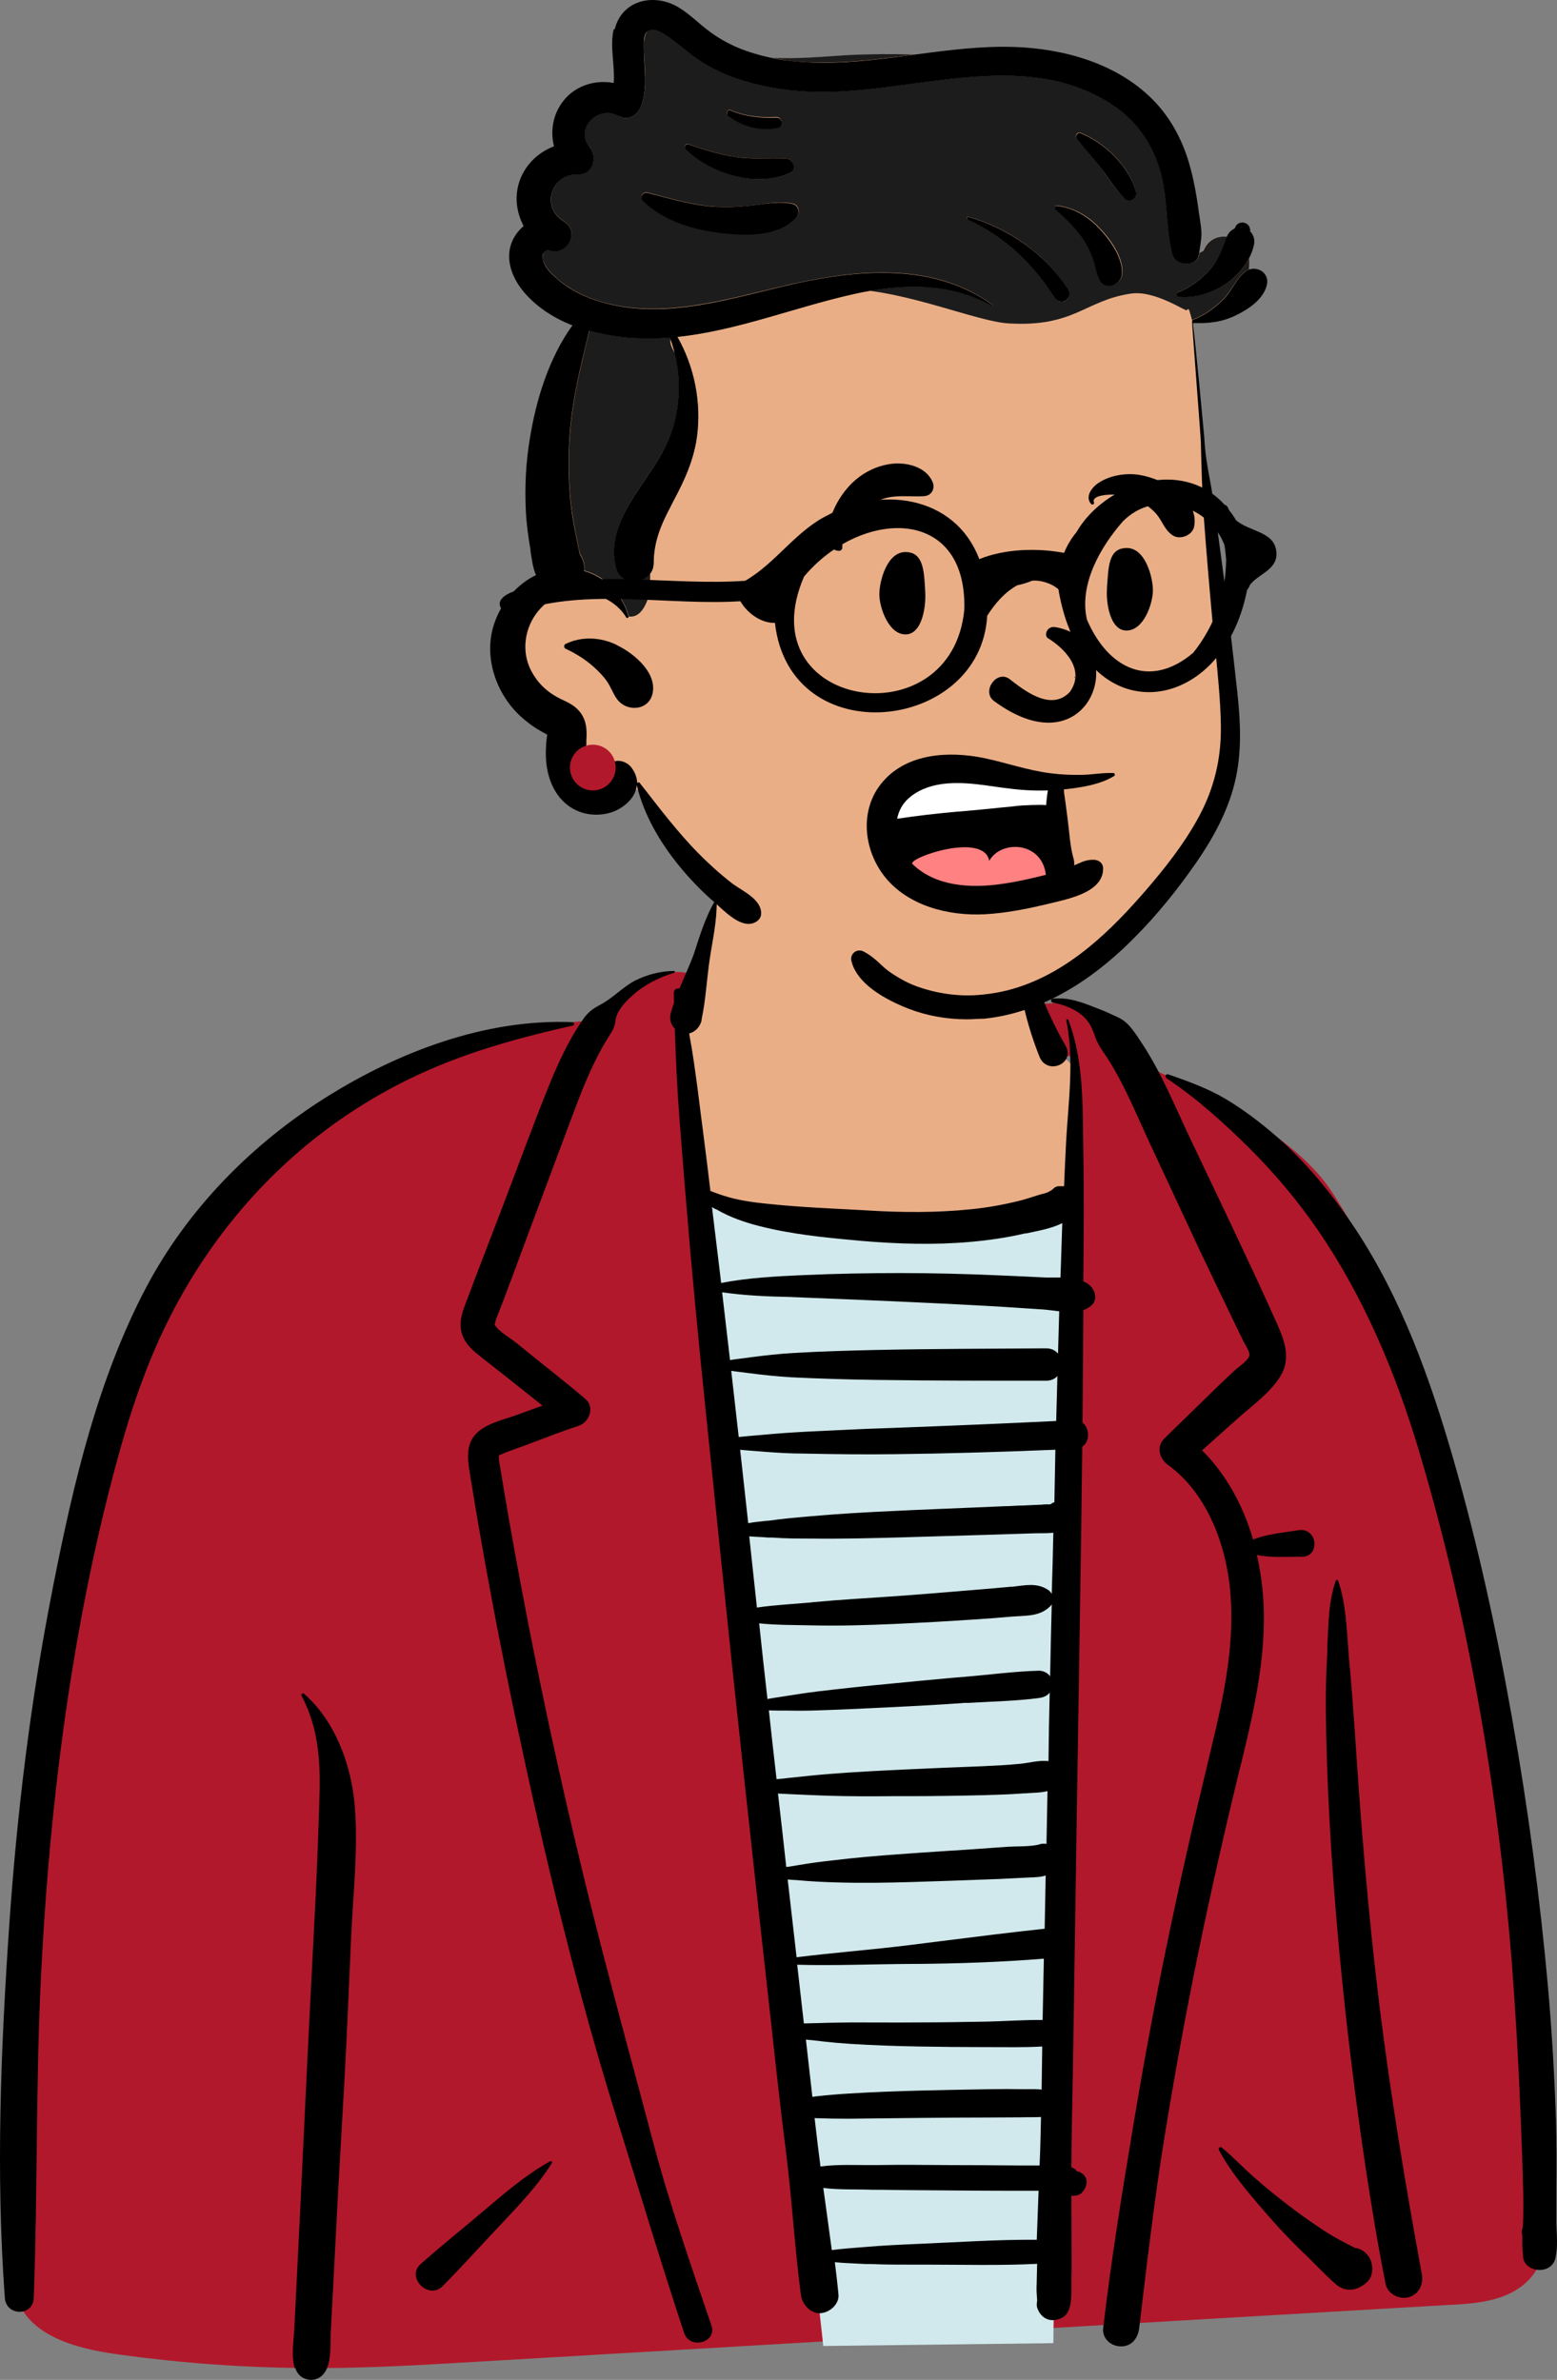 <?xml version="1.0" encoding="UTF-8"?><svg id="Layer_2" xmlns="http://www.w3.org/2000/svg" viewBox="0 0 769.5 1176.04"><rect x="0" y="0" width="769.5" height="1176.04" fill="#808080" stroke="none"/><g id="Layer_1-2"><g id="Master_Character_Bust"><g id="Body"><g id="Body_Shirt_and_Coat"><path id="Top" d="M349.49,467.6l-12.2,30.2,6.7,95.9,5,.8c53,8.2,89,12.4,108,12.4h.6c19.2,0,42.1-4.3,68.9-12.8l1.2-.4,3.1-71.8h-7.3l-13.2-30.9h0c.1.2.3.5.5.7,5.5,8.1,8.7,1.6,21.6,4.4,15.4,3.4,22.3,19.1,35.9,30.7,6.3,5.4,19.6,8,25.9,11.7l6.7,3.9c20.9,12.3,44.9,27.3,57.5,46.8,14.8,22.8,24.9,44.5,34.3,69.9,20.3,54.8,34.3,110.7,44.4,168.1,10.2,58.3,16.3,117.2,21,176.2,2.2,27.3,4,54.6,5.5,82l.4,6.8c.8,14.9.1,29.4-13.4,38.6-9.7,6.6-22.6,7.6-33.9,8.2h-.6c-84.1,4.9-168.2,9.8-252.3,14.7l-126.1,7.4c-21,1.2-42,2.5-63,3.7l-51.2,3c-24.1,1.4-48.3,2.6-72.5,2.4-30.4-.2-60.7-2.4-90.9-6.5l-2.7-.4c-19-2.6-46.5-9.2-49.9-32-.5-3.3,2.4-5.3,4.8-4.8-.8-3.7-1.3-7.4-1.8-10.6-2-13.8-3.3-27.6-3.9-41.5-1.3-27.8-.2-55.7,2.6-83.4,4.6-45.8,11-91.5,17.7-137l1.5-10.1c7.1-48.3,15.5-96.4,28.7-143.4,12.2-43.4,31.2-88.6,57.4-116.1,26.2-27.5,63.5-51.3,101.8-65.9,3.3-1.3,69.3-15.7,73.7-13.6l.8-.6c13.2-10.4,31.9-28.6,51.2-22.9h0c.5-.9,2.2-6.5,4.7-13.9h2.8v.1Z" style="fill:#b2182b; fill-rule:evenodd; stroke-width:0px;"/><path id="Skin" d="M363.49,427.4c16-20.3,32.8-26.7,57.7-25.2,16.9-.6,33.7,3.8,48,13.5,13.1,6.8,24.7,16.3,33,28.4,7.1,10.4,1.7,36,8.2,47.1-.1,1.2-.1,2.3-.1,3.3,0,9.6,6.7,20.3,20,32.1l.5.5v69.5c-22.4,6.9-50.2,10.3-83.3,10.3s-66.6-5.5-101.8-16.4l-1.6-.5-6.7-75.7,6.7-21v-17.6l2.6-7.9c4.5-13.7,11.6-33.9,16.8-40.4h0Z" style="fill:#eaae86; fill-rule:evenodd; stroke-width:0px;"/><path id="Top-2" d="M343.99,590c39.5,11.5,72.7,17.3,99.7,17.3s55-5.8,84-17.3l-7.1,567.9-113.7,1.4-62.9-569.3h0Z" style="fill:#d1e9ed; fill-rule:evenodd; stroke-width:0px;"/><path id="Ink" d="M148.99,838c-.4-.8.6-1.6,1.3-1,15.3,13.4,23.3,35,25,55,1.8,21.2-.7,43.1-1.7,64.2-1.1,23.6-2,47.1-3.3,70.7-1.3,23.9-2.8,47.8-4,71.6l-2.8,53.7h0c-.3,5.7.3,12.8-1.9,18.1-3.4,8.3-13.5,7-15.6,0v-.2c-.1,0-.3.2-.3.2-1.9-6.2-.5-13.7-.2-20.1l2.9-58.7h0c2-41.5,3.9-83,6.1-124.5l.7-13.8c1-18.6,1.8-37.2,2.4-55.8l.2-6.2c.7-18.8.2-36.4-8.8-53.3v.1ZM520.19,493.5c8.5-.8,15,2,22.7,5,3.4,1.3,6.6,2.8,9.8,4.3,4.1,1.9,6.7,5.4,9.2,9l1.3,2c10.4,15.2,17.4,32.8,25.3,49.4,9.2,19.4,18.5,38.7,27.6,58.2l4.5,9.6c2.2,4.8,4.4,9.6,6.6,14.4l3.8,8.4c3.8,8.5,7.2,17.5,1.8,26.3-5,8.2-14,14.5-21,20.8-5.9,5.3-11.8,10.5-17.7,15.8,12.2,12.2,20.4,27.6,25.2,44.1,6.8-2.8,15.2-3.4,22.2-4.6,9.9-1.7,11.1,13.3,1.8,13.1-6.9-.1-15,.6-22.1-.9,1.2,5.4,2.1,10.9,2.7,16.4,3,28.9-3.5,58-10.3,85.9l-.6,2.3c-7.4,30.3-14.3,60.6-20.6,91.1-6.3,30.6-11.9,61.3-16.9,92.1-5.1,31.4-8.7,62.9-12.5,94.4-.6,4.8-3.6,8.9-8.9,8.9s-9.4-4.1-8.9-8.9c4-34.3,9.6-68.5,15.3-102.6,9.7-58.7,21.9-116.9,35.9-174.7l2.4-10.1c6.3-26.1,12-53,8.9-80-2.6-21.9-11.7-45.3-29.9-58.9l-.6-.4c-4.2-3.1-5.9-9-1.7-13.1,2.7-2.6,5.3-5.2,8-7.8l16-15.6,3.2-3.1c2.7-2.6,5.4-5.2,8.2-7.7,1.7-1.5,6.2-4.4,6.6-6.9.2-1.6-1.7-4.5-2.5-6l-3.6-7.3h0c-2-4.1-4-8.3-6-12.5-4.1-8.6-8.3-17.2-12.4-25.9l-24.3-52.1h0c-6.9-14.7-13-30.2-21.9-43.8l-1.8-2.6c-1.5-2.2-2.8-4.4-3.7-7.1-.9-2.6-2-5.5-3.7-7.7-3.9-5.3-11.3-8.2-17.5-9.3-1-.6-.7-1.8.1-1.9h0ZM333.09,479.8c.5,0,.6.8.1.9-7.5,2.3-14.7,5.9-20.5,11.1-2.8,2.5-5.6,5.4-7.3,8.7-.7,1.3-1,2.7-1.3,4.1v.5c-.5,2.6-1.2,4-2.5,6l-.2.3c-7.4,11.5-12.6,24.2-17.4,37l-10.4,27.8h0l-10.4,27.8c-3.3,9-6.7,17.9-10,26.9-1.8,4.9-3.7,9.9-5.6,14.8-.8,2.1-1.7,4.3-2.5,6.4-.1.3-.4,2.1-.7,2.5h.1c2.1,3.6,7.7,6.5,10.8,9.1l10.9,8.8h0c7.8,6.3,15.7,12.4,23.2,18.9,4.7,4.1,1.8,11.5-3.5,13.2-8.8,2.9-17.5,6.3-26.2,9.6-3.5,1.3-7.2,2.5-10.6,3.9l-2.1.9c-.8.4-.4.4-.4,1.9s.5,3.3.7,4.8c2.9,17.7,6,35.4,9.3,53,11.6,62.4,25.4,124.4,41.2,185.8,8,31,16.5,61.9,24.7,92.9,8.1,30.9,18.8,61.4,29.1,91.7,2.9,8.5-10.7,12.2-13.5,3.7-11.8-35.6-22.5-71.5-33.7-107.4-19.8-63.6-35.3-128.7-49.1-193.8-6.8-32.3-13.1-64.7-18.7-97.3-1.1-6.2-2.1-12.3-3.1-18.5l-1.5-9.1c-1-6.5-1.6-13.2,3.4-18.3,4.9-5,13.3-6.8,19.8-9.1l.5-.2c4.1-1.5,8.2-3,12.4-4.5-6.1-4.8-12.1-9.7-18.1-14.4-4.9-3.9-9.8-7.6-14.7-11.6-4-3.3-7.2-7.4-7.6-12.7-.4-5.4,1.9-10.4,3.8-15.4l.2-.5c1.8-4.9,3.7-9.9,5.6-14.8l11.7-30.5h0c7.4-19.4,14.5-38.9,22.3-58.2,3.1-7.6,6.4-15.1,10.4-22.3,1.9-3.5,4-6.9,6.2-10.1,2.5-3.7,4.8-5.5,8.6-7.5,6.2-3.2,11.1-8.7,17.3-12,6.1-3,12.4-4.7,19.3-4.8h0ZM353.29,445.2c.2-.4.9-.2.9.2.2,9.6-2.1,19.5-3.5,29-1.4,9.6-1.9,19.7-3.9,29.1,0,.4-.1.9-.2,1.3v.3h-.1c-.9,2.7-3.1,4.9-5.9,5.6.9,4.8,1.7,9.6,2.4,14.5,1.2,8.3,2.3,16.6,3.3,25l1.3,10c1.2,9.4,2.4,18.8,3.5,28.3,2.9,1.2,5.9,2.2,9,3.1,7,2,14.3,2.8,21.5,3.5,14.8,1.5,29.7,2.1,44.6,2.9l3.2.2c16.7,1,33.5,1.1,50.2-.6,8.3-.8,16.5-2.3,24.5-4.3,4.1-1,8.1-2.6,12.2-3.6,1.4-.3,2.6-1.1,3.9-1.9.6-.8,1.4-1.3,2.6-1.6h3.1c.3-7.4.6-14.7,1-22,1.1-19.7,4.1-40.3.1-59.9-.1-.7.8-.9,1-.3,7.9,20.7,7,43.4,7.4,65.2.4,21.3.2,42.6,0,64,1.5.6,2.9,1.5,4,2.8,2.2,2.5,2.8,6.8,0,9.1-1.2,1.1-2.6,1.8-4,2.3-.1,18.5-.2,37-.4,55.6,3.5,2.7,3.9,9.2-.1,11.9-.7,60-1.8,120-2.7,180l-1.9,125.8h0c-.3,16.8-.7,33.5-.8,50.3h.1l.4.2c.7.3,1.8.9,2,1.4.1.1.1.2.1.3,1.2.2,2.3.7,3.3,1.6,2.4,2.3,1.9,5.8,0,8.2l-.5.6h0c-1.2,1.5-3.5,2-5.4,1.7,0,10.5.1,20.9.1,31.4s-.1,6.4-.1,9.6v7.7c-.2,4.4-.6,9.9-5.1,11.9-5.1,2.2-9.6.4-11.6-4.7-.6-1.4-.4-2.7-.2-4.1-.1-2.1-.4-4.5-.3-6.4l.2-8h0c0-1.2.1-2.5.1-3.7h-.1c-18,.9-36,.4-54,.4h-8c-6.7,0-13.4,0-20-.3h-2.5c-5-.3-10.2-.4-15.4-.9.7,5.3,1.3,10.6,1.8,15.9.5,5-4.7,9.3-9.3,9.3s-8.7-4.3-9.3-9.3c-3.1-23.6-4.4-47.3-7.4-70.9-2.7-21.1-5-42.3-7.3-63.4l-.8-7.1c-8.6-77-17-154-24.9-231l-3.7-36c-3.8-36.3-7.5-72.6-10.7-109-1.8-20.8-3.5-41.6-5.1-62.4-1.2-15.3-1.9-30.5-2.4-45.7-1.9-1.9-2.8-4.7-2-7.6.5-1.7,1-3.4,1.6-5.1,0-1.7-.1-3.3-.1-5s1.6-2.4,2.8-2.1c2.3-5.6,4.9-11.1,7-16.7,2.8-8.5,5.6-18.2,10.5-26.5v-.1ZM161.39,542.1c35.9-22.5,78.7-38.7,121.5-37,1,0,1.2,1.5.2,1.7-22.8,5.1-45.9,11.3-67.6,20.4s-42.3,21.3-60.7,36c-33.9,27.1-60.2,62.3-77.6,102-10.2,23.3-17.3,47.8-23.5,72.4-6.6,26-12,52.3-16.5,78.7-8.9,52.2-14.1,105-16.8,157.8-2.8,53.8-1.7,107.6-3.7,161.4-.3,9.3-13.7,9.1-14.3,0-4.5-61.2-2-123.3,2.2-184.4,3.8-54.9,10.4-109.8,21-163.8l.9-4.7c9.9-50,21.9-101.2,45.8-146.5,20.5-38.7,52.1-70.8,89.1-94ZM660.19,781.1c.2-.5.9-.5,1.1,0,4.1,11.5,4.2,24.4,5.3,36.5v.9c1.1,11,1.9,22.1,2.7,33.1l.3,4.1c2.9,45.1,6.6,90.1,12.1,134.9,5.5,44.6,12.9,89,21,133.2.9,4.9-1.3,9.9-6.5,11.4-4.6,1.3-10.4-1.6-11.4-6.5-5-25.4-9-50.8-12.6-76.4-6.3-45.1-11.1-90.4-14.1-135.9-1.5-22.8-2.5-45.6-2.8-68.5-.2-10.6.1-21.3.7-31.9v-2.4c.6-10.8.5-22.2,4.2-32.5h0ZM271.99,1068c.5-.3,1.1.3.8.8-7,11.3-16.4,21-25.5,30.7-9.5,10-18.8,20.4-28.5,30.2-7,7.1-18.3-4.4-10.9-10.9,10.4-9.2,21.3-17.9,31.9-26.9l4.6-3.9c8.7-7.3,17.7-14.6,27.6-20h0ZM602.39,1062.4c-.5-1,.7-1.8,1.5-1.1,5.6,4.6,10.6,10,16.1,14.8,5.4,4.8,10.9,9.2,16.6,13.6s11.6,8.5,17.6,12.5c5,3.3,10.1,5.9,15.4,8.6,2.4.3,4.7,1.5,6.5,3.8,2.8,3.6,3.1,10.3-.8,13.4l-.7.6h0c-4.6,3.6-10.1,4.1-14.6,0-5.1-4.5-9.8-9.5-14.7-14.3l-1.5-1.4c-5.2-5.1-10.3-10.3-15.1-15.8l-4.3-4.9c-8.1-9.4-16.5-19.3-22-29.8h0ZM576.49,532.8c-.9-.6-.4-2.3.8-1.9l2.1.7c8.8,3.1,17.9,6.5,25.9,11.2,8.6,5.1,16.6,11.1,24.2,17.6,15.7,13.4,29.1,29.9,40.5,47.1,22.8,34.5,36.9,74.1,48.3,113.6,12.1,42.2,21.5,85.3,29.1,128.5,7.8,43.9,13.7,88.2,17.7,132.7,1.9,21.9,3.2,43.8,3.9,65.7.3,11.3.3,22.6.2,33.9v17.4c.2,5.5.8,11.3-.5,16.7-2.1,8.7-16.4,7-16-1.8-.4-2.9-.4-6-.3-9-.1-.4-.1-.8-.2-1.2-.2-1.2,0-2.3.4-3.2.1-1.5.1-2.9.2-4.3.1-5.8.1-11.6-.1-17.4-.3-12.3-.8-24.5-1.3-36.8-1-24.5-2.4-49-4.3-73.5-6.9-85.1-21.5-170.6-46-252.5-11.4-38-27.1-75.3-49.6-108.2-10-14.6-21.3-28-33.8-40.5-12.5-12.4-26.3-24.9-41.2-34.8h0ZM406.89,1081.2l1.7,12.3c.8,6.1,1.7,12.3,2.5,18.4,5.4-.7,11-1.1,16.2-1.5,9.1-.8,18.4-1.2,27.5-1.6,19-.8,38-2.1,57-2h.6l.9-24.2h-13.3c-11.3,0-22.6-.1-33.9-.2-10.2-.1-20.4-.1-30.5-.3h-4.4c-7.7-.3-16.2.1-24.3-.9h0ZM514.49,1046.1c-.5.1-1.1.1-1.7.1-2.6.1-5.3,0-7.9.1-5.6,0-11.3.1-16.9.1-11.3,0-22.5.1-33.8.2-11.6.1-23.2.3-34.8.4-5.6,0-11.2-.1-16.8-.3.9,8,1.9,16,2.9,23.9,8.7-1.2,18.1-.6,26.6-.7h1.1c11.6-.2,23.3-.1,34.9,0,12,0,23.9.1,35.9.2h9.8c0,.1,0-.4,0-.4h0c.4-8,.5-15.8.7-23.6h0ZM398.29,1007.9c1.1,9.4,2.1,18.8,3.2,28.3.7-.1,1.4-.2,2.1-.3,5.6-.6,11.2-1.1,16.9-1.4,11.3-.7,22.5-1.1,33.8-1.4,11.6-.3,23.2-.5,34.8-.7,5.6-.1,11.3-.1,16.9,0,2.6,0,5.3-.1,7.9.1.3,0,.6.1.9.1l.2-14.2c0-2.4.1-4.7.1-7.1-8.7.5-17.6.3-26.3.3h-2c-10.9,0-21.9-.1-32.8-.3-11.3-.2-22.5-.6-33.8-1.3-4.6-.3-9.1-.7-13.6-1.2l-2.3-.3c-2-.2-4-.4-6-.6h0ZM515.89,967.9c-21,1.7-41.8,2.4-62.8,2.6h-3.2c-18.6.1-37.3.9-55.9.4,1.1,9.7,2.2,19.3,3.3,29,2.7-.1,5.3-.1,8-.2,5.3-.2,10.6-.2,15.9-.3,10.9,0,21.9.1,32.8,0,11.3,0,22.5-.2,33.8-.4,9.1-.2,18.4-.9,27.5-.8l.6-30.3h0ZM516.79,926.8c-2.4.8-5.3.9-8.4,1l-8.1.4c-3.8.2-7.5.4-11.3.5-12.5.5-25.1.9-37.6,1.3-12.9.4-25.8.6-38.6.2-6.3-.2-12.5-.5-18.8-1.1-1.6-.1-3.1-.2-4.7-.3,1.5,12.8,2.9,25.6,4.4,38.4,18.5-2.3,37.2-3.7,55.7-6l16.7-2.1c16.7-2.1,33.4-4.2,50.2-6l.5-26.3h0ZM517.69,885.1c-3.6.9-7.6.8-11,1.1h-.6c-6.5.5-13,.7-19.5.9-12.7.3-25.5.5-38.2.5h-7.7c-10.2.1-20.4.1-30.6-.2-6.6-.2-13.1-.5-19.6-.8-2-.1-4-.2-6-.3,1.4,12.1,2.8,24.2,4.1,36.3,2.2-.3,4.3-.6,6.4-1,5.3-.9,10.5-1.6,15.9-2.2,11.5-1.4,23.1-2.4,34.7-3.2,11.9-.9,23.8-1.6,35.6-2.4l8.4-.6c2.8-.2,5.6-.4,8.4-.6,4.8-.3,10.4,0,15.1-1,1.3-.5,2.7-.7,4.1-.4l.5-26.1h0ZM518.79,836.4c-1.2,1.6-3.1,2.4-5.3,2.7-11.4,1.5-23.2,1.7-34.7,2.4h-2c-11.9.9-23.8,1.5-35.7,2.1-12.2.6-24.5,1.2-36.7,1.6-5.2.2-10.4.2-15.6.1h-2.2c-2.1,0-4.4,0-6.6-.1,1.2,11.3,2.5,22.6,3.8,34,2.3-.2,4.6-.4,6.8-.7,6.5-.7,13.1-1.4,19.6-1.9,12.4-1,24.9-1.6,37.3-2.2,12.7-.6,25.5-1.1,38.2-1.6,6.2-.3,12.4-.6,18.5-1.2,4.3-.4,9.4-1.9,14-1.3.1-11.3.3-22.6.6-33.9h0ZM519.79,792.8c-.2.3-.4.6-.7.9-5,5-11.2,4.6-17.9,5.1h-.4c-6.5.6-13.1,1.1-19.6,1.5-13.1.9-26.2,1.6-39.3,2.2-13.4.6-26.9,1-40.3.7-8.6-.2-17.6-.1-26.4-1,1.3,12.5,2.7,24.9,4.1,37.4,2.5-.5,4.9-.8,7.3-1.2,5.9-.9,11.9-1.9,17.8-2.6,11.9-1.4,23.8-2.7,35.8-3.8,10.2-1,20.4-2,30.6-2.9l6.1-.5c12.2-1,24.5-2.7,36.7-3,2,0,4.3,1.1,5.4,2.8.2-11.8.5-23.7.8-35.6h0ZM520.59,757.4c-3.1.4-6.5.2-9.3.3-7.3.2-14.5.5-21.8.7l-43.6,1.3h0c-14.8.4-29.7.8-44.6.6-6.5,0-13.1,0-19.6-.5h-2.2c-2.7-.3-6-.3-9.2-.6l3.8,35.2h0c8.7-1.3,17.7-1.7,26.4-2.5l1.8-.2c12.8-1.2,25.6-1.9,38.4-2.8,13.1-.9,26.2-2,39.3-3.1,6.5-.5,13.1-1.1,19.6-1.7h.8c6.2-.7,12-2.1,17.5,1.5.8.5,1.4,1.2,1.9,2,.3-10,.6-20.1.8-30.2h0ZM521.59,716.4c-26.5,1.1-53.1,1.9-79.6,2.2-14.9.2-29.9,0-44.8-.3-6.5,0-13-.4-19.5-.9l-2.4-.2c-3.1-.3-6.3-.4-9.5-.8,1.3,12.1,2.7,24.2,4,36.3,3.2-.6,6.5-.9,9.3-1.2h.6c6.9-1,13.9-1.6,20.8-2.2,13.5-1.2,27.1-2,40.6-2.6,13.9-.7,27.7-1.2,41.6-1.8l13.9-.6c2.3,0,4.6-.2,6.9-.3,3.3,0,6.6-.3,9.9-.4,1.6,0,3.3-.3,4.9-.2h.5c.2,0,.4,0,.6-.2.4-.3.9-.6,1.4-.8h.3l.5-26h0ZM361.39,677.4c1.2,10.9,2.5,21.8,3.7,32.7,3.8-.4,7.6-.7,11.2-1,7.3-.7,14.6-1.2,21.9-1.6l14.6-.7c9.7-.5,19.5-.9,29.2-1.2,26.7-1,53.3-2.1,80-3.4.2-7.4.4-14.8.6-22.2-1.3,1.4-3.1,2.3-5.6,2.3-28,0-56,0-83.9-.4-14-.2-28-.6-42-1.3-6.8-.4-13.7-1.1-20.5-2-2.9-.4-6.1-.7-9.2-1.2h0ZM356.89,638.6c1.3,11.2,2.6,22.3,3.9,33.5,3.5-.6,7.1-.9,10.3-1.4,7-.9,14-1.7,21-2.1,13.6-.8,27.3-1.2,41-1.5,28-.6,56-.6,83.9-.8,2.6,0,4.6,1,5.9,2.6.2-7,.4-13.9.6-20.9-2.7-.3-5.4-.7-7.9-.9-7.6-.5-15.2-1-22.9-1.5-15.9-.9-31.8-1.7-47.8-2.4-15.9-.7-31.9-1.4-47.8-2l-7-.3c-10.9-.2-22.2-.7-33.2-2.3h0ZM351.89,596.6c1.4,11.3,2.7,22.6,4.1,33.9l.4,3.5h0c13.3-2.6,27.4-3.3,40.8-3.9,15.9-.7,31.8-1,47.8-1s31.8.4,47.8,1.1c8,.3,15.9.7,23.9,1.1h7.4c.1-1.8.1-3.6.2-5.3.2-7.2.5-14.4.7-21.6-5.4,2.8-12.4,3.9-17.8,5.1h-.6c-8.9,2.1-18,3.4-27.1,4.2-17.9,1.6-36,1-53.8-.5l-3.1-.3c-15.7-1.4-32-3.1-47.2-7-7.2-1.8-14.7-4.4-21.2-8.2-.9-.3-1.6-.7-2.3-1.2v.1ZM502.99,462.3c.2-.6,1.1-.8,1.4-.2,2.1,4,2.9,8.8,4.4,13.1,1.6,4.6,3.1,9.3,4.8,13.9,3.6,9.5,7.9,18.7,13,27.6,5.1,8.8-9.1,15-12.9,5.4-3.9-9.9-7-20.1-8.9-30.6-.9-5.1-1.8-10.3-2-15.4-.3-4.4-.9-9.4.2-13.8Z" style="fill:#000; fill-rule:evenodd; stroke-width:0px;"/></g></g><g id="Head"><g id="Head_Short_4"><path id="Skin-2" d="M617.49,128.8c-.3-12-17.7-16.9-22.8-5.1-.3.3-.7.6-1,.9,1.6-1.3-1.7.9-2.3,1.2-.5.2-.9.4-1.4.7-3.2-30.3-14.2-63-42.5-78.2-39.4-19.2-85-22.9-128.3-21-22,1.3-47.3,4.8-66.8-6.3-6.1-3.5-11-8.9-17.8-11.1-21.7-5.9-31.4,16.4-28.5,34.7-9.3.1-18.4,5.2-22.4,13.6-2.3,5-2.3,10.4-4.3,15.4-6.2,12.7-15.1,21.8-10.1,37.3-8.8,10-3.8,25.3,3.3,34.9,3.5,5,7.7,9.8,10.3,15.4,2.5,5.4-1.3,11.7-3.4,16.8-15.5,36.8-14.7,77.4-6.3,115.9-16.8,7.3-21.8,30-10.9,44.4,3.8,5.1,8.4,6.9,13.6,10.1,6.6,3.6,1.2,18.2,3.3,25.2,2.9,17.1,18.5,27.7,33.8,16.6,9.8-1.5,17.7,27,24.7,34.1,4.4,5.8,9.2,10.9,14.5,15.7,15.8,40.5,96.3,61.1,136.1,58.7,41.7-4.4,69.9-39.9,93.2-71.4,12.1-16.8,19.9-35.6,22.7-56,2.9-20.6,1.6-41.2-.3-61.8-4.1-43.8-10.5-106.9-14.6-151.2,15.2-1.2,28.5-14,28-29.5h.2Z" style="fill:#eaae86; fill-rule:evenodd; stroke-width:0px;"/><path id="hair" d="M319.59,15.8c2.9-2.9,7.7.1,10.8,2.4l.7.5,2,1.5c4.5,3.5,8.8,7.3,13.7,10.3,5.3,3.3,11.1,5.9,17,8.1,11.4,4.2,23.7,6,35.7,6.6,49.4,2.4,107-23.6,151.9,7.5,10.7,7.4,18,18.1,21.8,30.5,4.3,13.9,2.8,28.3,6.3,42.2,1.5,6.1,12,6.9,13.2.2v-.5l1-.6.4-.2c.4-.2.5-.3.2,0h0s.2-.2.3-.3l.3-.3c2.2-5.3,6.9-7.2,11.4-6.7v.3l-1.4,3.5-.4,1.1c-1.6,4-3.3,7.8-6.4,11.2-4.3,4.8-9.6,8.8-15.6,11.2-1.2.5-1,2.2.3,2.3,13.4,1.3,28.3-6.8,34.6-19.1v1.3c0,1.5,0,3-.2,4.4-.7.3-1.5.7-2.1,1.2-4.3,3.6-6.5,9.5-10.6,13.5-4.3,4.2-9.5,8.1-15.2,10.1l-.2.1c-.4-1.6-.9-3.3-1.4-4.9-.2-.6-1-.5-1.1.1,0,1.1-15.8-10.1-27.8-8.2-22.7,3.4-27.9,16.7-60.5,14.7-15.9-1-49.5-15.9-78.8-17-26.6-1-74.2,14.2-86.8,23-6.5,4.6,11.9,19.6,8.6,26.5-9.5,19.4-5.6,45.2-15.6,60.5l-.4.6c-6.4,9.3-2.4,34.2-4.9,41.9-4.5,13.8-11.9,7.8-10.8,9.6.4.6,1.3.2,1.1-.5-3.1-11.1-11.4-19.5-22-22.5.5-2.6-.4-5.9-2-8.1l-.7-3.1-.6-2.9c-1.4-6.8-2.7-13.6-3.4-20.6-1-10.5-1.1-21.1-.4-31.6.9-13.8,3.7-27.2,6.9-40.5l.3-1.4,2.5-10.4c6.2,1.8,12.5,2.9,18.6,3.4,7.2.6,14.2.6,21.3,0,6.2,16.9,6,36.2-1.7,52.7-9,19.3-31,37.8-24.9,61.2,2.6,10.2,18.1,8.1,18.5-2.2v-.3c0-10.2,3.5-18.6,8.1-27.3l.6-1.2,1-2c5.5-10.2,10.1-20.4,11.7-32,2.2-16.9-1.3-34.4-9.7-49.2,29.8-3.1,58.7-14.9,87.8-21.3l1.3-.3,1.3-.3c21.5-4.3,45.2-4.9,64.7,6.5.4.2.7-.3.3-.6-28.3-20.5-65-17.5-97.4-10.3l-1.9.4-1.8.4c-30,6.9-61.5,17.1-92.1,8.2-8-2.3-15.7-6.2-22-11.7l-.5-.5c-2.6-2.4-5.7-5.5-6.2-9.1-.2-1.3,0-2.1.6-3.2.8-1.1,2.2-1,1.4-1.4,9.2,4.4,17.1-8.3,8.5-13.8l-.6-.4c-11.1-7-5.5-23,7.2-22.9h.6c7.2,0,9.4-8.5,5.5-13.4l-.4-.5c-7.2-9.2,4.9-20.3,14.3-15.1l.5.3c4.4,2.5,9.1-.3,10.8-4.6,3.6-9.3,1.8-18.9,1.5-28.6v-2.9c.3-2.2.5-4.4,1.6-5.5h-.2ZM589.49,159.4h.3l.2,1.9-.2-1-.3-.9ZM282.89,160.7l-.2-.4.7.3-.3.5-.2-.4h0ZM478.69,107.1c-.7-.2-1.3.9-.5,1.3,18.4,8.4,32.2,21.8,43.1,38.7,1,1.6,2.6,2.1,4.4,1.8.9-.1,1.4-.6,1.8-1.1h0c0-.1.4-.6.4-.6.8-1.1.7-2.8,0-3.9-11.1-17.9-29.5-30.6-49.3-36.2h.1ZM522.39,101.5c-.8,0-1.2,1.2-.6,1.8,5.3,4.5,10.4,9.5,14.2,15.4,1.8,2.9,3.3,5.9,4.4,9.1,1.2,3.5,1.6,7.1,3.3,10.4,2.9,5.5,10.6,2.4,11-3,.6-8.2-6.2-17.4-11.6-22.9-5.5-5.7-12.2-9.5-20-10.7h-.5l-.2-.1h0ZM319.99,95.1c-2.3-.6-4.1,2.3-2.3,4,9.7,9.3,22.9,13.6,35.9,15.5h.7c12.3,1.8,30,2.7,39.3-7.2,2-2.1,1.3-6.2-1.8-6.8-4.3-.9-8.7-.6-13.1,0l-1.2.2-3.1.4c-6.1.8-12.3,1.3-18.4,1.1-12.5-.5-24.2-4.1-36.1-7.2h.1ZM533.89,65.6c-1.3-.5-2.7,1.3-1.9,2.4,3.7,5.2,8.2,9.7,12,14.8,3.8,5.1,7,10.5,11.6,15,2.4,2.4,6.6,0,5.7-3.3-3.2-12.4-15.6-24.3-27.3-28.9h-.1ZM340.19,71.2c-1.4-.5-2.3,1.4-1.4,2.4,12.6,12.5,35,19.1,51.7,11.9,3.7-1.6,1.5-6.9-1.9-7.1-8.3-.5-16.7.4-24.9-.8-8.1-1.3-15.8-3.6-23.5-6.4h0ZM361.19,54.4c-1.8-.7-2.6,1.9-1.2,2.9,7.1,5.3,15.8,7.5,24.4,5.6,2.8-.6,2.2-5.2-.7-5.1-7.9.4-15.3-.3-22.6-3.4h.1ZM419.39,27.2c10.8-.5,21.7-.6,32.5-.2l-4.8.6-3.2.4c-12.4,1.6-24.7,2.9-37.2,2.9s-16.9-.7-25-2.4c12.5.8,25.5-.6,37.7-1.3Z" style="fill:#1c1c1c; fill-rule:evenodd; stroke-width:0px;"/><path id="Fill-6" d="M291.79,103.1l-.2-.2h0c.1,0,.2.2.2.2" style="fill:#4f66af; fill-rule:evenodd; stroke-width:0px;"/><path id="Ink-2" d="M303.79,14.5c3.6-14.7,19.7-18,31.5-10.9,5.7,3.4,10.3,8.3,15.7,12.2,5.3,3.9,11.2,7,17.4,9.2,12.3,4.4,25.3,6,38.3,6,31.6.1,62.7-8.8,94.4-7.8,24.5.8,50.6,8,68.4,25.8,9.6,9.6,15.8,21.9,19.1,35,1.6,6.1,2.7,12.4,3.6,18.6l.2,1.6c.5,3.6,1.3,7.5,1.4,11.2,0,3.3-.8,6.8-1.2,10.1-1,6.9-11.7,6.1-13.2,0-3.5-13.9-2-28.3-6.3-42.2-3.8-12.3-11.1-23.1-21.8-30.5-44.9-31.1-102.4-5.1-151.8-7.5-12.1-.6-24.3-2.5-35.7-6.6-5.9-2.1-11.7-4.8-17-8.1-4.9-3-9.1-6.8-13.7-10.3l-2-1.5c-3.1-2.3-8.4-6-11.5-2.9-1.4,1.3-1.4,4.4-1.4,6.7v1c0,9.9,2.2,19.7-1.5,29.2-1.7,4.3-6.4,7.1-10.8,4.6h-.2c-9.4-5.7-21.8,5.6-14.5,14.9l.2.3c4.1,4.9,1.9,13.6-5.4,13.6h-.3c-13-.4-18.7,15.8-7.5,22.9l.3.2c9.1,5.4,1.1,18.5-8.2,14,.8.4-.6.4-1.4,1.4-.8,1-.8,1.9-.6,3.2.5,3.9,3.9,7.1,6.7,9.6,6.3,5.6,14,9.4,22,11.7,31.9,9.4,64.8-2.1,95.8-9,32.4-7.2,69.1-10.1,97.4,10.3.3.2,0,.8-.3.6-20.4-11.8-45.2-10.8-67.4-5.9-29.1,6.4-58,18.2-87.8,21.3,8.4,14.8,11.9,32.3,9.7,49.2-1.5,11.7-6.2,21.8-11.7,32l-1,2c-4.9,9.2-8.7,17.9-8.7,28.5s-15.8,12.8-18.5,2.5c-6.1-23.4,16-41.9,24.9-61.2,7.7-16.5,7.9-35.8,1.7-52.7-7,.6-14.1.6-21.3,0-6.1-.5-12.5-1.7-18.6-3.4l-2.5,10.4c-3.3,13.8-6.3,27.6-7.2,41.9-.7,10.5-.6,21.1.4,31.6.9,9.1,2.8,17.8,4.7,26.7,1.6,2.2,2.5,5.5,2,8.1,10.6,3.1,19,11.4,22,22.5.2.7-.8,1.1-1.1.5-7.2-12-25.8-16.4-37.6-8.5-11.3,7.6-15.7,22.9-9.3,35,3.4,6.4,8.3,10.8,14.7,13.9l1.3.6c3.4,1.6,6.4,3.3,8.6,6.5,2.8,4.1,2.9,8.5,2.6,13.3v1.9c-.3,3.2-.3,6.4.6,9.5l.2.7c.2.8.5,1.4,1,2.2,0,.2,1.4,1.5,1.8,1.9l.5.2h.6c.7,0,1.5-.3,1.2-.1h0c.2-.2.5-.3.7-.5l.4-.3c.8-1.2,1.9-2.2,3.2-3l1.2-.6h0c3.2-3.4,8.8-1.6,11.1,1.8,1.7,2.4,2.6,4.9,2.6,7.4.3-.4.8-.6,1.2-.2l2.2,2.8c8.4,10.8,16.7,21.6,26.2,31.4,5.3,5.4,10.9,10.5,16.9,15.2,5.1,4,14.7,7.8,14.8,15.1,0,2.4-1.6,4-3.7,4.8-6.7,2.6-14.9-6.3-19.8-10.6l-.4-.3c-5.9-5.2-11.3-10.8-16.3-16.9-9.7-11.8-17.7-25.4-21.3-40.3-.2,2.6-1.3,5.2-3.5,7.6-2.9,3.2-6.9,5.5-11.1,6.4-9.6,2.1-19-1.4-24.6-9.4-4.8-6.8-6.2-15.7-5.6-23.8v-1c.2-1.3.3-3.7.6-4.7l-3-1.7h0c-3.7-2-7.1-4.6-10.2-7.4-12.4-11.4-18.6-30-12.9-46.2,3.5-10.2,11-19,20.5-23.6-1.6-3.7-2.1-8.1-2.7-11.9v-.6c-1.1-6.3-2-12.8-2.3-19.2-.6-12,0-24.1,2-35.9,3.1-19.2,9.4-39.7,21-55.8-8.9-3.5-17-8.6-23.3-15.7-6.6-7.4-10.8-18-5.7-27.4,1.3-2.4,3-4.4,4.9-6-3.4-6.4-4.5-13.9-2.4-21,2.5-8.6,9.2-15.3,17.4-18.4-2-8.1-.4-16.9,5.7-23.7,6-6.7,15.3-9.2,23.8-7.6.7-8.8-2-18,0-26.5h.5ZM279.59,318.2c7.9-3.9,17.3-3.3,25,.4l.5.3c8.6,4.2,20,13.9,17.3,24.3-1.6,6.1-8.3,8.1-13.6,5.5-4.4-2.2-5.4-6.1-7.6-10-1.5-2.8-3.5-5-5.7-7.2-4.7-4.7-10.1-8.2-16.1-11-.8-.5-.7-1.9.1-2.3h.1ZM478.19,108.5c-.7-.3-.2-1.5.5-1.3,19.8,5.7,38.2,18.4,49.3,36,.7,1.1.8,2.9,0,3.9l-.4.5c-.5.7-1,1.2-2,1.3-1.8.3-3.3-.2-4.4-1.8-10.8-16.8-24.6-30.2-43-38.6ZM610.69,111.8c1.7-2.8,6.1-2.3,7,.9v.3c.6,1.1.4,1.3-.5.7,2.2,1.8,3.2,4.5,2.5,7.5-3.7,15.8-21.5,27-37,25.5-1.4-.1-1.5-1.8-.3-2.3,6-2.4,11.3-6.4,15.6-11.2,4.2-4.7,5.9-10.1,8.1-15.7.8-2.1,2.1-3.7,4-4.5.3-.5.5-.8.7-1.2h-.1ZM522.39,101.7h0c8,1,14.9,5,20.5,10.8,5.4,5.6,12.2,14.8,11.6,22.9-.4,5.4-8.1,8.5-11,3-1.7-3.3-2.1-6.9-3.3-10.4-1.1-3.2-2.6-6.3-4.4-9.1-3.8-5.9-8.9-10.9-14.2-15.4-.6-.6,0-1.8.7-1.8h.1ZM317.69,99.3c-1.8-1.7,0-4.6,2.3-4,11.9,3,23.7,6.7,35.9,7,6.2.2,12.3-.3,18.4-1.1l3.1-.4c4.8-.6,9.6-1.1,14.3,0,3.1.7,3.8,4.7,1.8,6.8-9.3,10-27,9-39.3,7.3-13.2-1.8-26.5-6.1-36.4-15.5l-.1-.1ZM532.09,68.2c-.8-1.1.6-2.9,1.9-2.4,11.8,4.6,24.1,16.5,27.4,28.9.9,3.3-3.3,5.8-5.7,3.3-4.5-4.5-7.7-9.9-11.6-15s-8.4-9.7-12.1-14.8h.1ZM338.79,73.7c-.9-.9,0-2.8,1.4-2.4,7.7,2.7,15.4,5.1,23.5,6.3,8.3,1.3,16.6.3,24.9.8,3.4.2,5.7,5.4,1.9,7.1-16.6,7.3-39.1.7-51.7-11.8h0ZM359.99,57.5c-1.3-1-.6-3.7,1.2-2.9,7.3,3.1,14.7,3.8,22.6,3.5,2.9,0,3.5,4.4.7,5.1-8.7,1.8-17.4-.5-24.4-5.7h-.1Z" style="fill:#000; fill-rule:evenodd; stroke-width:0px;"/></g></g><g id="Face"><g id="Face_Explaining"><path id="teeth" d="M440.89,395.7c5.3-10.7,32.5-13.6,81.4-8.8l6.2,50.9c-23.6,7.6-42.4,10.6-56.5,9-21.1-2.4-39.1-35.1-31.1-51.1Z" style="fill:#fff; fill-rule:evenodd; stroke-width:0px;"/><path id="tongue" d="M445.99,422.4c-2.5-5.4,49.9-20.2,66.2-10.1,10.8,6.7,14.6,14.7,11.2,23.9-45.6,10.4-71.4,5.8-77.4-13.8h0Z" style="fill:#ff8181; fill-rule:evenodd; stroke-width:0px;"/><path id="Ink-3" d="M436.29,386.3c12.2-14.2,32.9-15.2,50-11.7,11,2.3,21.6,6.1,32.8,7.5,5.2.7,10.5.9,15.7.8,5.1-.1,10.3-1.1,15.4-.9.8,0,1.1,1.1.4,1.5-7,4.3-16.5,5.7-24.8,6.6,0,.6.1,1.2.1,1.7.2,1.4.4,2.7.6,4.1.4,3.1.8,6.2,1.2,9.2.8,6.1,1.1,12.3,2.6,18.2l.3,1c.3,1.3.4,2.4.3,3.4l.3-.2,1.1-.5.7-.3c2.6-1.2,5-2,8-1.8,2.3.2,4.2,1.8,4.2,4.2.1,11-14.7,14.5-23.2,16.6l-2.5.6c-10.7,2.6-21.7,4.9-32.8,5.5-17.7.9-37.7-4-49.3-18.4-10.8-13.5-12.8-33.6-1.1-47.1h0ZM516.89,432.3c-1.9-16.5-22.1-17.4-28-6.9-2.6-14.6-40.9-1.3-37.9,1.6,11.3,11,28.6,12,43.4,9.9,7.5-1,15.1-2.7,22.5-4.6ZM494.39,389.1l-5.1-.7-2-.3c-12.6-1.7-26.8-2.6-37.2,5.5-3.8,3-5.9,6.8-6.7,11,9.8-1.5,19.7-2.6,29.6-3.5l2.7-.2c6.2-.6,12.4-1.1,18.6-1.8l4.4-.4,4.4-.5c1.5-.2,12-.7,13.9-.3.2-1.8.5-5.6.9-7.3-7.4.3-14.8-.3-22.1-1.3l-1.4-.2h0ZM517.79,315.3c7.6,4.6,19.1,15.3,10.9,26.7-9.6,10-23.3-1.5-30.1-6.7-6.3-4-13.4,6.3-7.5,11,49,36.3,68.9-29.8,30.5-36.4-4.2-.7-5.7,4-3.8,5.4ZM531.39,334.7l.4-.2h.1c.2-.2.1-.2-.4-.1h-.4v.4h.3v-.1ZM434.59,293.9v-.2c0-6.4,3.7-20.9,12.9-20.9s9.2,9.9,9.8,20.1v.4c.3,6.4-1.5,20.2-9.8,20.2s-12.8-13.1-12.9-19.6h0ZM569.79,291.9v-.2c0-6.4-3.7-20.9-12.9-20.9s-9,9.4-9.8,19.4v.8c-.5,6.1,1.2,20.6,9.7,20.6,8.5-.1,12.9-13.2,13-19.7h0ZM439.89,229.3c7.5-1.1,17.4,1,20.9,8.6,1.6,3.4-.3,7.1-4.2,7.3-9.5.5-18-1.7-26.3,4.5-3.6,2.7-6.6,6.3-9.1,10l-1,1.4-.8,1.1c-1.7,2.5-3.3,5.3-3.1,8.3.1.9-.8,1.8-1.7,1.7-5.5-.2-6-7.1-5.3-11.2,1.3-7.6,5-14.8,10.1-20.5,5.4-6,12.5-10,20.5-11.2ZM543.09,238.5c5.2-3.3,11.8-4.6,17.8-4.1,11.9,1,32,11.1,29.3,25.7-.8,4.5-7.1,6.9-10.7,4.4-4-2.7-4.9-6.8-7.9-10.4-2.4-2.8-5.3-4.8-8.5-6.5-3.1-1.7-6.8-2.7-10.4-3.1h-.6c-2.1-.3-13-.2-11.4,3.8.3.8-.9,1.4-1.4.8-3.3-3.7.4-8.4,3.8-10.6h0Z" style="fill:#000; fill-rule:evenodd; stroke-width:0px;"/></g></g></g><path d="M589.19,158.2c.07-.07.13-.1.2-.1,5.7-2,10.9-5.9,15.2-10.1,4.1-4,6.2-9.9,10.5-13.5,4.9-4.1,12.6-.3,11,6.4-1.8,7.3-9.6,12.3-16.1,15.3-6.7,3.1-13.1,3.7-20.4,3.4h-.1" style="fill:#000; fill-rule:evenodd; stroke-width:0px;"/><path d="M477.79,503.7c-10,0-19.8-1.8-28.4-5.1l-.8-.3c-16.1-6.4-25.7-14.5-27.8-23.4-.4-1.7.2-2.9.7-3.6.8-1,2-1.6,3.2-1.6s1.4.2,2.1.5c3.1,1.6,5.4,3.5,8,5.9l.5.5c2.8,2.6,4,3.5,7,5.4,6,3.8,10.8,5.8,18.3,7.7,5.7,1.4,11.7,2.2,17.8,2.2s15.1-1.1,22.4-3.3c27.7-8.1,48.9-29.4,65.9-49.1,7.9-9.2,18-21.5,25.7-35.7,7.6-14,11.2-28.7,11-45-.2-12.6-1.5-25.2-2.7-37.5-.5-4.5-1-9.2-1.4-13.7-1.7-18.4-3.1-35.3-4.3-51.4-.9-12.4-1.2-25.2-1.5-37.6,0-1.9-4.4-58.5-4.4-60.3,0,.1.4.9.4,1.3,1.1,6.6,5.6,55.6,5.7,56.7.2,3.6.5,6.9,1,10.5.9,6.4,2.4,13,3.3,19.4.9,6.5,1.8,12.9,2.7,19.4.5,3.7,1,7.4,1.5,11.1,1.9,13.7,3.5,27.7,5.1,41.3.4,3.2.7,6.4,1.1,9.6l.9,8.1c2,16.8,3.4,33.2-.1,49.1-2.9,13.3-9.4,27-19.8,41.9-9.3,13.4-19.2,25.5-29.6,36-23.8,24.3-49,38-74.9,40.7-2.7,0-5.7.3-8.6.3h0ZM612.19,148.3c.8-1.1,1.6-2.3,2.3-3.4,1.5-2.3,2.9-4.5,4.5-5.8.2-.2.5-.3.8-.3s.6.1.6.2c0,0,0,.1-.1.5-.7,2.9-3.6,6-8.1,8.8h0Z" style="fill:#000; fill-rule:evenodd; stroke-width:0px;"/><g id="Accessories"><g id="Accessories_Glasses_5"><path id="Ink-4" d="M602.09,300.4c-2.8,7.7-7.1,15.7-12.4,22.2-21.3,18-42,8-52.5-16.4-4-17.3,6.6-35.9,17.8-48.6,16.2-16.3,42.7-7.7,50.1,11.6.5,2.5.7,5,.9,7.5-.2,8.1-1.1,15-4,22.7M397.39,284.9c28.1-33.4,80.5-35.2,79.2,16.2-6,65-107.5,49-79.2-16.2ZM610.89,257.1c-1-1.7-2.1-3.3-3.3-4.8-.4-.3-.7-2.6-2.3-2.8-21.6-23.9-59.6-10.3-73.3,13.5-2.5,3-4.6,6.5-6.1,10.2-13.5-2.5-29.3-2-41.9,3.1-12.5-32.6-50.2-35.5-75.1-21.6-15.5,7.6-25.5,23.6-40.6,32.3-35.4,2.5-73.4-5.4-108.1,3.5-27.4,5.7-4.5,19.6.1,10.3,32.8-9.7,71.6-1.5,105.6-3.7,3.5,6,10.3,10.9,17.1,10.7,7.3,64.7,101.7,54,104.9-3.5,3.7-5.8,8.3-11.4,14.9-15.1,2.5-.5,4.9-1.2,7.2-2.2,3.8-.5,9.6,1.1,13.1,4.2,12,71.8,80.9,63.5,93.2.5.2-.3.9-1.2,1.5-2.7,4.2-5.6,14.5-7.6,12.9-17.1-1.4-9.3-13.3-9.2-19.8-14.8h0Z" style="fill:#000; fill-rule:evenodd; stroke-width:0px;"/></g></g><circle cx="292.99" cy="379.3" r="11.3" style="fill:#b2182b; stroke-width:0px;"/></g></svg>